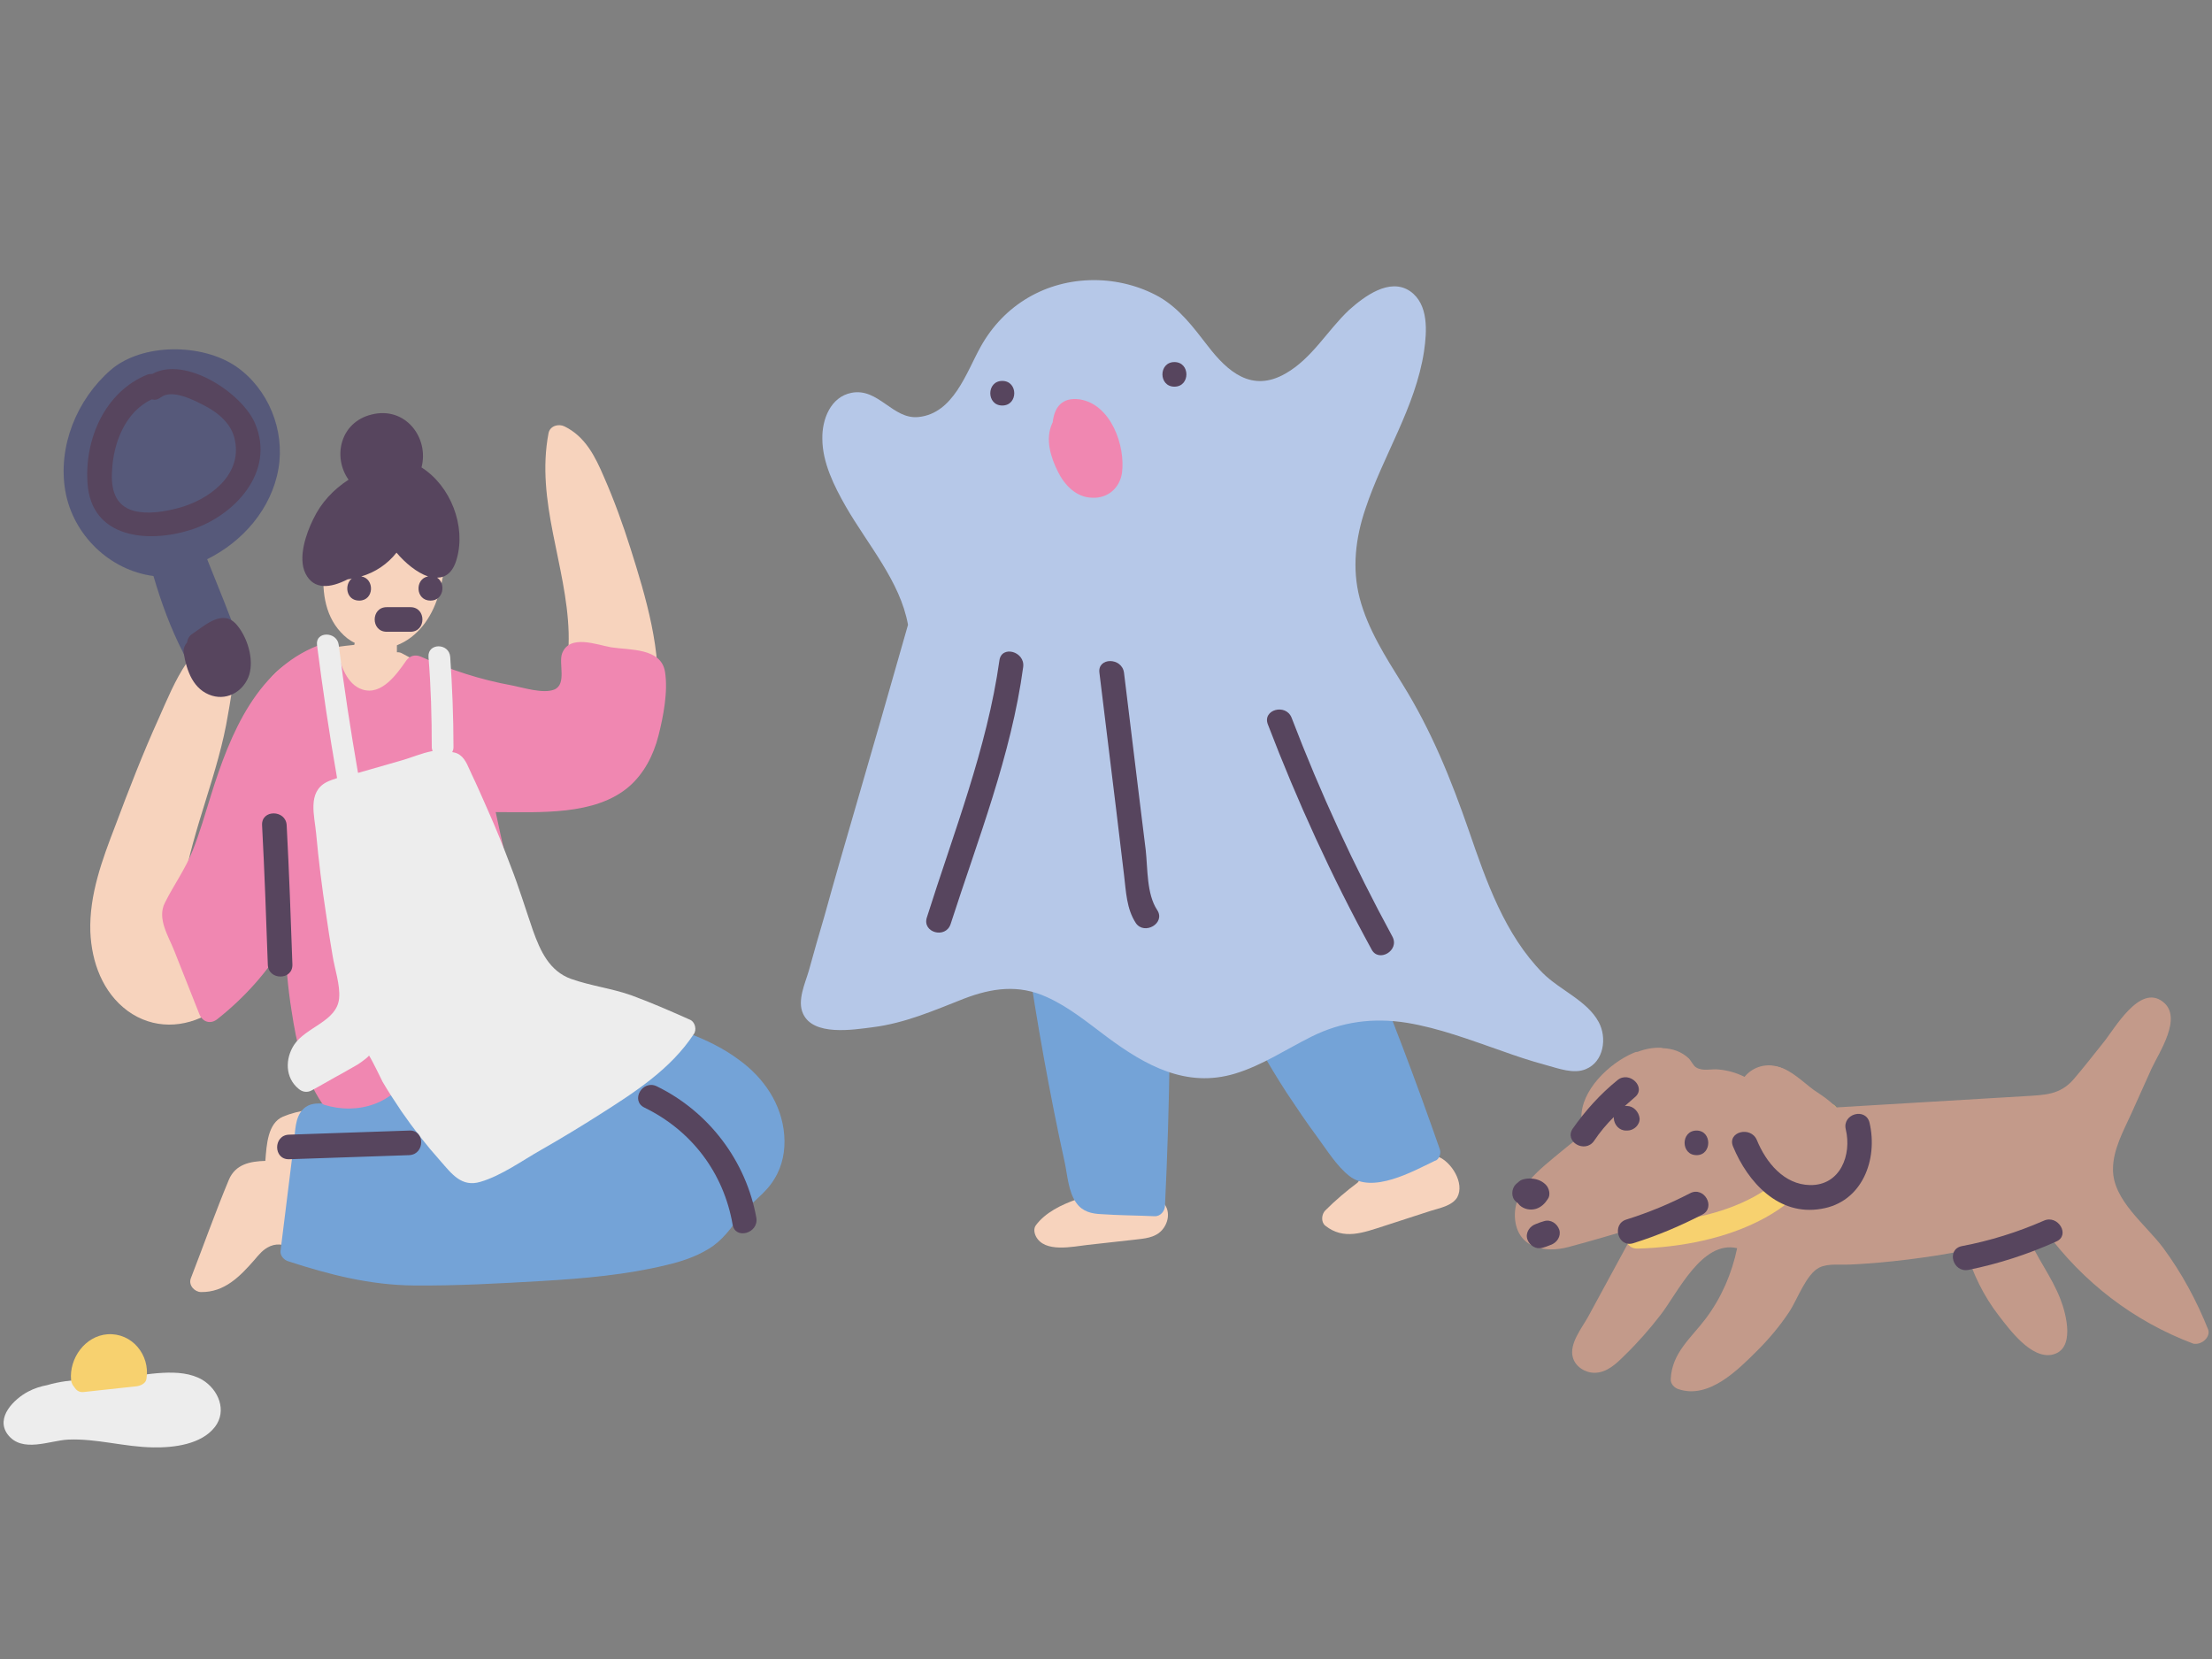 <?xml version="1.0" encoding="iso-8859-1"?>
<!-- Generator: Adobe Illustrator 23.0.6, SVG Export Plug-In . SVG Version: 6.00 Build 0)  -->
<svg version="1.1" id="Capa_1" xmlns="http://www.w3.org/2000/svg" xmlns:xlink="http://www.w3.org/1999/xlink" x="0px" y="0px"
	 viewBox="0 0 800 600" style="enable-background:new 0 0 800 600;" xml:space="preserve">
<rect x="0" y="0" width="800" height="600" fill="#808080" stroke="none"/>
<g>
	<g>
		<path style="fill:#EDEDED;" d="M73.142,499.007c-8.153-4.743-20.308-1.631-29.053-0.889c-8.597,0.741-18.529,0.296-26.978,2.816
			c-2.372,0.445-4.743,1.186-6.967,2.372c-5.04,2.668-11.858,9.339-7.412,15.416c5.188,6.967,15.268,2.223,21.938,1.927
			c10.228-0.445,20.308,2.668,30.684,2.816c7.412,0.148,17.491-1.038,22.383-7.412C82.184,510.272,79.071,502.564,73.142,499.007z"
			/>
		<path style="fill:#F7D16F;" d="M38.9,482.553c-8.153,0.593-13.934,8.746-13.193,16.602c0.148,1.038,0.593,1.927,1.186,2.52
			c0.593,1.038,1.631,1.927,3.261,1.779c6.374-0.741,12.748-1.334,19.122-2.075c1.482-0.148,3.558-1.038,3.706-2.816
			C54.316,490.113,47.794,481.96,38.9,482.553z"/>
	</g>
	<g>
		<path style="fill:#F7D3BD;" d="M419.854,434.23c-2.816-2.075-6.967-1.631-10.228-1.779c-5.633-0.148-11.266-0.445-16.898-0.593
			c-1.631,0-2.816,0.741-3.409,1.927c-5.485,1.927-11.266,4.743-14.675,9.339c-0.889,1.186-0.593,2.816,0,4.002
			c3.113,6.077,13.341,3.706,18.677,3.113c5.336-0.593,10.673-1.186,16.009-1.779c3.261-0.445,6.967-0.445,9.783-2.52
			C422.818,443.124,423.856,437.194,419.854,434.23z"/>
		<path style="fill:#F7D3BD;" d="M520.206,418.369c-3.706-1.482-7.263,0.148-10.673,1.482c-4.595,1.779-9.339,3.409-13.934,5.188
			c-0.593,0-1.334,0.148-2.075,0.741c0,0-0.148,0-0.148,0.148c-0.148,0-0.148,0-0.296,0.148c-0.889,0.296-1.631,0.889-2.075,1.631
			c-4.15,3.113-8.004,6.374-11.71,10.08c-1.334,1.334-1.631,4.15,0,5.485c6.67,5.336,13.785,2.52,21.197,0.148
			c5.633-1.779,11.266-3.706,16.898-5.485c3.261-1.038,7.708-1.779,9.635-4.892C529.841,427.856,524.801,420.148,520.206,418.369z"
			/>
		<path style="fill:#74A3D7;" d="M520.799,415.849c-8.746-25.051-18.084-49.954-28.46-74.412
			c-4.595-10.969-9.339-21.938-14.23-32.907c-3.854-8.597-7.263-19.863-17.343-22.976c-11.266-3.409-25.347-2.816-37.058-2.075
			c-11.562,0.593-23.272,2.372-34.538,5.336c-9.19,2.372-19.122,5.485-21.049,16.009c-1.038,5.781-0.445,12.155,1.038,18.232
			c-0.445,0.593-0.593,1.334-0.445,2.223c3.261,25.644,7.412,51.14,12.451,76.487c1.186,6.077,2.52,12.303,3.854,18.381
			c1.038,4.743,1.334,10.969,4.299,14.971c2.223,3.113,5.485,3.854,9.042,4.002c6.374,0.445,12.748,0.445,19.122,0.741
			c2.223,0.148,3.854-1.927,3.854-3.854c1.779-36.761,2.223-73.671,1.482-110.432c3.113,0,6.077,0.148,9.19,0.593
			c8.301,24.31,19.418,47.582,33.352,69.076c3.558,5.336,7.115,10.673,10.969,15.861c3.409,4.595,7.115,10.673,11.71,14.23
			c8.301,6.522,22.828-1.631,30.832-5.485C520.354,419.555,521.244,417.332,520.799,415.849z"/>
		<path style="fill:#B6C8E8;" d="M578.164,369.601c-4.15-7.708-14.082-11.562-20.159-17.639
			c-13.785-13.934-20.456-33.204-26.682-51.288c-6.522-18.825-13.637-36.465-24.162-53.363c-6.077-9.783-12.451-19.715-15.416-30.98
			c-2.816-10.821-1.482-21.79,2.075-32.314c6.374-19.27,18.084-36.613,21.197-56.921c1.038-7.115,1.779-17.047-5.04-21.79
			c-7.412-5.04-16.602,1.927-22.086,6.819c-7.856,7.412-13.341,17.491-22.976,22.976c-12.155,6.967-20.901-0.593-28.164-10.08
			c-5.188-6.67-10.08-13.341-17.491-17.639c-7.115-4.002-15.416-6.077-23.569-6.077c-17.343,0-32.611,8.894-41.06,24.162
			c-5.188,9.339-9.783,24.013-22.383,25.347c-9.339,1.038-14.527-10.673-24.31-8.746c-7.56,1.482-10.673,9.635-10.524,16.602
			c0,8.597,4.299,17.195,8.449,24.458c8.004,13.934,19.715,27.126,22.531,42.839c-6.374,22.383-12.748,44.618-19.27,67
			c-3.706,12.748-7.412,25.496-10.969,38.392c-1.927,6.522-3.854,13.193-5.633,19.715c-1.334,4.595-4.299,10.821-2.075,15.564
			c3.706,8.153,18.084,5.781,25.051,4.892c11.858-1.482,22.235-6.077,33.204-10.376c10.08-3.854,19.715-5.188,29.794-0.593
			c8.004,3.558,14.971,9.339,21.938,14.527c13.785,10.228,28.609,18.529,46.248,13.193c9.783-2.965,18.381-8.746,27.571-13.341
			c10.969-5.485,22.383-6.967,34.538-5.04c11.71,1.927,22.976,6.226,34.093,10.08c5.336,1.927,10.673,3.706,16.157,5.188
			c4.447,1.186,10.08,3.409,14.527,1.482C580.091,383.98,581.277,375.234,578.164,369.601z"/>
		<path style="fill:#F087B1;" d="M390.504,144.438c-6.522-0.889-9.19,2.965-9.783,8.301c0,0.148-0.148,0.148-0.148,0.296
			c-2.668,5.781-0.593,12.303,2.075,17.639c2.372,4.743,6.522,9.19,12.303,9.339c5.633,0.296,9.931-3.409,10.821-8.894
			C407.106,161.189,401.77,146.217,390.504,144.438z"/>
		<path style="fill:#57455E;" d="M362.488,137.768c-5.781,0-5.781,8.894,0,8.894S368.269,137.768,362.488,137.768z"/>
		<path style="fill:#57455E;" d="M424.745,130.949c-5.781,0-5.781,8.894,0,8.894C430.526,139.843,430.526,130.949,424.745,130.949z"
			/>
		<path style="fill:#57455E;" d="M503.604,338.769c-13.934-25.644-26.089-52.029-36.465-79.155
			c-2.075-5.336-10.673-2.965-8.597,2.372c10.673,27.867,23.124,55.142,37.502,81.379
			C498.564,348.256,506.272,343.809,503.604,338.769z"/>
		<path style="fill:#57455E;" d="M418.52,329.134c-3.854-5.781-3.409-14.971-4.15-21.642c-0.889-6.819-1.631-13.637-2.52-20.456
			c-1.779-14.527-3.558-29.202-5.336-43.728c-0.741-5.633-9.635-5.633-8.894,0c2.075,16.602,4.002,33.055,6.077,49.657
			c0.889,7.856,1.927,15.564,2.816,23.42c0.741,6.077,0.889,12.303,4.299,17.491C413.925,338.324,421.633,333.878,418.52,329.134z"
			/>
		<path style="fill:#57455E;" d="M361.451,238.862c-4.447,31.721-16.602,62.405-26.237,92.941c-1.779,5.485,6.819,7.856,8.597,2.372
			c9.783-30.387,21.938-61.071,26.237-92.941C370.789,235.6,362.192,233.229,361.451,238.862z"/>
	</g>
	<g>
		<path style="fill:#F7D3BD;" d="M278.59,404.88c-3.854-17.936-23.272-24.013-37.947-30.684
			c-9.931-4.447-20.011-8.894-30.091-13.044c-4.892-2.075-9.931-4.15-14.971-6.226c-2.372-1.038-5.188-1.631-6.67-3.854
			c-1.186-1.631-1.779-4.892-2.223-6.819c-5.485-20.011-10.969-40.022-16.602-60.034c13.489,3.558,27.719,5.781,41.208,1.186
			c14.378-4.743,24.458-16.009,26.237-31.277c2.075-18.232-4.002-38.392-9.487-55.735c-2.816-8.894-5.929-17.491-9.635-25.94
			c-3.113-7.263-6.67-14.527-14.23-18.232c-2.075-1.038-5.188-0.296-5.781,2.372c-4.743,24.755,6.522,47.73,7.263,72.188
			c0.148,6.077-0.296,12.451-2.372,18.232c-3.113,8.449-11.562,6.077-18.677,4.447c-13.785-3.113-26.83-8.301-39.133-15.12
			c-0.741-0.445-1.334-0.445-1.927-0.445v-2.075c0-0.148,0-0.296,0-0.445c7.56-2.965,12.451-9.931,14.823-17.491
			c2.816-9.042,4.299-22.086,1.186-31.128c-2.372-7.115-8.746-12.303-16.009-13.193c-4.595-0.593-9.042,0.741-12.007,3.706
			c-8.004,6.67-13.341,21.345-14.23,28.905c-1.038,8.449-0.148,17.936,5.929,24.458c1.482,1.631,3.113,2.965,5.04,3.854
			c0,0.296-0.148,0.593-0.148,0.741c-8.746,0.889-17.936,2.223-25.199,7.412c-8.597,6.077-11.858,15.861-14.675,25.496
			c-5.781,18.825-12.6,37.206-21.938,54.401c3.409-21.049,12.748-41.06,16.157-62.257c1.038-6.226,5.336-24.755-5.633-24.755
			c-3.854,0-7.263,3.261-9.339,6.226c-4.15,6.077-7.115,13.341-10.08,20.011c-5.781,12.748-10.821,25.792-15.712,38.836
			c-4.743,12.303-9.487,25.051-9.042,38.392c0.445,10.969,4.447,21.938,13.489,28.609c9.19,6.67,20.456,6.374,30.091,0.593
			c10.376-6.226,17.047-16.75,21.938-27.571c2.816-6.226,5.188-12.6,7.56-18.974c-0.741,23.865-0.889,48.175,9.487,70.113
			c1.779,3.854,4.002,7.412,6.374,10.821c-6.522,0.148-13.637,0.889-19.27,3.261c-5.485,2.372-5.929,10.08-6.374,16.009
			c-5.485,0.148-10.821,1.186-13.193,6.819c-4.892,11.71-9.19,23.865-13.785,35.724c-0.889,2.52,1.482,4.892,3.706,4.892
			c8.449,0.148,14.082-5.633,19.27-11.562c1.779-2.075,3.113-3.854,5.781-5.04c3.261-1.334,5.485-0.148,8.894,0.741
			c5.485,1.334,10.969,2.075,16.454,2.816c24.013,2.965,48.62,3.409,72.633,4.002c20.456,0.593,45.359,1.927,62.553-11.414
			c5.04-4.002,8.301-8.894,9.635-13.934c3.113-1.334,5.781-4.447,7.412-7.412C279.034,419.555,280.072,411.995,278.59,404.88z"/>
		<path style="fill:#57455E;" d="M152.445,169.045c2.816-10.673-5.781-22.235-18.084-19.122
			c-11.414,2.816-14.082,15.416-8.301,23.569c-5.485,3.558-9.931,8.301-12.748,14.23c-2.668,5.336-5.633,14.082-2.816,19.715
			c2.965,5.929,8.894,5.336,15.268,2.075c0.445,0,1.038-0.148,1.482-0.296c-2.816,2.223-2.075,8.004,2.668,8.004
			c5.485,0,5.633-8.004,0.741-8.746c5.04-1.482,9.487-4.447,12.748-8.597c3.113,3.706,7.412,7.263,11.414,8.597
			c-4.892,0.889-4.595,8.746,0.889,8.746c4.743,0,5.633-6.226,2.372-8.301c3.113,0,5.781-1.927,7.115-6.819
			C168.602,190.242,162.97,175.715,152.445,169.045z"/>
		<path style="fill:#56597A;" d="M100.713,169.489c2.372-13.785-3.558-28.757-15.268-36.909
			c-12.303-8.449-33.945-8.597-45.359,1.186c-12.303,10.673-19.27,27.719-16.454,43.876c2.816,15.861,16.009,28.609,31.87,30.684
			c2.816,9.635,6.226,18.974,10.821,27.867c3.113,6.226,7.412,16.157,16.305,14.23c8.153-1.779,6.522-10.969,4.447-16.898
			c-3.706-10.524-8.004-20.901-12.155-31.277C87.817,195.875,98.193,184.016,100.713,169.489z"/>
		<path style="fill:#74A3D7;" d="M283.63,410.513c-0.889-11.266-7.412-20.752-16.454-27.274
			c-11.117-8.301-24.606-11.71-37.502-16.305c-6.819-2.372-13.193-5.336-19.418-9.042c-5.188-2.965-10.673-6.077-16.75-6.522
			c-6.67-0.445-12.748,2.816-18.677,5.633c-8.153,3.706-16.157,7.263-24.31,10.969c-11.562,5.188-24.013,10.969-29.943,22.679
			c-2.668-0.593-5.781,1.482-4.595,4.595c0.445,1.334,0.889,2.52,1.334,3.854c-2.668,0-5.336-0.296-7.708,2.075
			c-2.965,2.965-2.816,8.004-3.261,11.858c-1.631,13.193-3.261,26.237-4.892,39.429c-0.148,1.779,1.334,3.261,2.816,3.706
			c14.971,4.892,29.646,8.597,45.359,8.746c15.564,0.148,31.128-0.741,46.544-1.631c14.971-0.889,30.387-2.223,44.914-5.781
			c5.188-1.186,10.524-2.965,15.12-5.781c5.188-3.113,8.004-7.412,11.71-12.155c3.706-4.743,9.042-7.856,12.155-13.193
			C283.037,421.63,284.074,415.997,283.63,410.513z"/>
		<path style="fill:#F087B1;" d="M240.494,242.864c-1.482-8.597-12.748-7.708-19.418-8.746c-5.188-0.889-15.12-4.892-17.788,2.223
			c-1.334,3.558,1.779,11.117-2.816,13.044c-4.002,1.631-11.414-0.741-15.268-1.482c-11.414-2.075-22.383-5.633-32.907-10.376
			c-2.075-0.889-4.002-0.445-5.336,1.334c-3.409,4.892-8.894,12.748-15.861,10.524c-5.633-1.779-8.004-8.894-9.042-14.082
			c-0.445-1.927-2.965-3.409-4.743-2.668c-24.162,8.004-34.093,32.759-41.06,55.142c-2.075,6.67-4.002,13.341-6.522,19.715
			c-2.668,6.819-6.819,12.451-10.08,18.974c-2.965,5.781,1.334,12.155,3.409,17.491c2.965,7.56,6.077,15.268,9.042,22.828
			c1.186,2.965,4.15,3.706,6.522,1.779c9.931-7.856,18.232-17.195,24.606-27.867c0.148,8.301,0.889,16.602,2.223,24.903
			c1.779,11.71,4.299,23.42,10.969,33.352c0.148,0.296,0.445,0.445,0.741,0.593l0,0c12.303,3.854,25.792-0.445,31.277-12.155
			c2.075-4.595,4.595-5.633,6.522-5.188c13.193-7.263,26.682-13.934,40.467-20.308c1.482-0.593,2.372-2.965,1.779-4.447
			c-8.301-20.604-13.341-42.098-17.936-63.739c16.009,0,35.872,1.334,48.175-9.19c5.485-4.743,8.894-11.414,10.673-18.381
			C239.902,259.169,241.68,249.979,240.494,242.864z"/>
		<path style="fill:#EDEDED;" d="M249.685,368.86c-6.967-3.113-14.082-6.226-21.345-8.894c-7.115-2.52-14.675-3.409-21.79-5.929
			c-7.856-2.816-11.117-10.08-13.785-17.491c-2.668-7.708-5.04-15.564-8.004-23.124c-2.668-7.115-5.485-14.082-8.597-21.049
			c-1.779-4.002-3.558-8.153-5.485-12.155c-1.186-2.372-2.075-5.485-4.299-7.115c-0.741-0.593-1.631-0.889-2.52-1.038
			c-0.148,0-0.148,0-0.296-0.148c0.296-0.445,0.445-1.038,0.445-1.779c0-10.821-0.445-21.79-1.186-32.611
			c-0.445-5.04-8.153-5.04-7.856,0c0.889,10.821,1.186,21.642,1.186,32.611c0,0.593,0.148,1.038,0.296,1.482
			c-4.002,0.741-8.004,2.52-11.266,3.409l-14.971,4.299c-0.296,0.148-0.593,0.148-0.741,0.148
			c-2.668-15.416-5.04-30.684-6.967-46.248c-0.593-4.892-8.449-5.04-7.856,0c2.075,16.157,4.447,32.166,7.263,48.175
			c-1.334,0.445-2.668,0.889-3.854,1.482c-6.967,3.706-4.299,12.155-3.706,18.677c0.889,9.635,2.075,19.27,3.558,28.905
			c0.741,5.04,1.482,10.08,2.372,15.12c0.741,4.743,2.816,10.673,2.372,15.416c-0.741,8.449-12.007,10.376-16.305,16.898
			c-3.261,5.04-3.261,11.858,1.631,15.861c1.334,1.186,3.113,1.482,4.743,0.593c3.854-2.075,7.56-4.299,11.414-6.374
			c1.779-1.038,3.409-1.927,5.188-2.965c-0.445,0.296,3.261-2.075,4.15-3.261c1.334,2.075,4.447,8.597,4.892,9.487
			c2.075,3.558,4.447,7.115,6.819,10.673c4.299,6.226,9.042,12.303,14.082,17.936c4.15,4.743,7.708,9.635,14.527,7.56
			c7.56-2.223,15.12-7.708,21.938-11.562c7.263-4.15,14.378-8.449,21.345-12.896c12.6-8.004,25.496-16.305,33.797-28.905
			C252.056,372.566,251.464,369.749,249.685,368.86z"/>
		<path style="fill:#57455E;" d="M148.443,219.592h-8.597c-5.781,0-5.781,8.894,0,8.894h8.597
			C154.224,228.485,154.224,219.592,148.443,219.592z"/>
		<path style="fill:#57455E;" d="M147.998,408.882c-14.527,0.445-29.053,1.038-43.432,1.482c-5.781,0.148-5.781,9.042,0,8.894
			c14.527-0.445,29.053-1.038,43.432-1.482C153.779,417.48,153.779,408.586,147.998,408.882z"/>
		<path style="fill:#57455E;" d="M273.55,440.456c-3.706-20.604-17.195-38.392-36.02-47.582c-5.188-2.52-9.635,5.188-4.447,7.708
			c17.047,8.301,28.609,23.569,31.87,42.246C265.842,448.46,274.439,446.088,273.55,440.456z"/>
		<path style="fill:#57455E;" d="M103.677,298.45c-0.296-5.633-9.19-5.781-8.894,0c0.889,16.75,1.482,33.648,2.075,50.398
			c0.148,5.781,9.042,5.781,8.894,0C105.16,331.951,104.567,315.2,103.677,298.45z"/>
		<path style="fill:#57455E;" d="M92.264,153.184c-4.595-10.969-25.199-24.606-37.206-17.936c-0.593,0-1.186,0-1.927,0.296
			c-15.12,6.226-22.531,23.124-21.493,38.985c1.186,20.159,21.79,22.086,37.502,17.047S99.675,170.675,92.264,153.184z
			 M64.544,183.72c-5.04,1.334-10.969,2.372-16.157,1.038c-6.967-1.927-8.301-8.153-7.856-14.527
			c0.445-9.931,4.743-21.345,14.378-25.792c1.038,0.296,2.075,0.148,3.261-0.741c4.15-3.113,12.007,1.038,16.009,3.113
			c5.04,2.668,9.783,6.67,10.821,12.6C87.52,172.158,75.217,180.903,64.544,183.72z"/>
		<path style="fill:#57455E;" d="M85.741,226.114c-5.04-6.077-11.266-0.148-16.157,3.113c-1.186,0.741-1.779,1.927-1.927,3.113
			c-0.889,1.038-1.482,2.372-1.186,4.002c1.038,6.226,3.409,13.193,10.228,15.268c5.929,1.779,11.71-1.927,13.489-7.708
			C91.819,238.12,89.447,230.561,85.741,226.114z"/>
	</g>
	<g>
		<path style="fill:#C39A8A;" d="M798.584,480.774c-4.15-10.376-9.487-20.308-16.157-29.35
			c-6.226-8.449-18.381-17.343-18.232-28.609c0-7.115,3.854-13.934,6.67-20.159c2.372-5.336,4.892-10.821,7.263-16.157
			c2.668-5.781,11.414-18.529,4.15-24.162c-8.449-6.67-17.491,9.783-21.642,14.823c-3.558,4.447-7.115,9.042-10.821,13.341
			c-4.892,5.485-10.228,5.485-17.195,5.929c-25.644,1.482-51.436,3.113-77.08,4.595v-0.148c-1.779-6.522-6.226-13.637-13.193-15.268
			c-4.447-1.038-8.746,0.593-11.414,3.854c-2.965-1.482-6.077-2.372-9.339-2.668c-2.668-0.296-5.781,0.741-8.153-0.741
			c-1.038-0.593-1.779-2.372-2.668-3.261c-2.668-2.52-5.929-3.558-9.339-3.706c-0.148,0-0.445-0.148-0.593-0.148
			c-2.965-0.148-5.929,0.445-8.597,1.482c-0.593,0-1.038,0.148-1.63,0.445c-8.597,3.706-18.974,13.489-18.677,23.569
			c-0.593,2.223-1.038,4.447-1.334,6.967c0,0.148,0,0.148,0,0.296c-2.075,1.631-4.002,3.113-5.929,4.743
			c-7.263,6.077-17.639,13.489-16.75,24.31c0.889,10.524,10.673,12.6,19.418,10.228c8.301-2.223,16.454-4.595,24.606-7.115
			c-5.929,10.821-11.71,21.642-17.64,32.463c-2.223,4.002-6.819,9.635-5.485,14.527c0.889,3.409,4.447,5.633,7.856,5.633
			c4.447,0,7.856-3.261,10.821-6.226c4.743-4.595,9.042-9.487,13.044-14.675c6.226-8.004,14.971-27.126,27.719-24.162
			c-1.927,9.19-5.633,17.788-11.266,25.348c-5.336,7.115-12.303,12.451-12.748,21.938c-0.148,1.779,1.334,3.261,2.816,3.706
			c10.969,3.706,21.493-6.967,28.609-14.082c4.15-4.15,8.005-8.746,11.266-13.637c3.113-4.595,6.226-13.934,11.117-16.305
			c3.113-1.482,7.412-0.889,10.821-1.038c3.706-0.148,7.263-0.445,10.969-0.741c6.819-0.593,13.637-1.482,20.456-2.52
			c3.558-0.593,7.115-1.186,10.673-1.927c2.52,8.449,6.374,16.454,11.858,23.569c4.002,5.188,11.71,15.712,19.27,14.23
			c8.597-1.779,5.188-14.675,3.113-20.011c-3.113-8.153-8.597-14.971-11.858-22.976c2.075-0.593,4.299-1.186,6.374-1.779
			c13.637,18.529,31.87,32.611,53.511,40.763C796.36,486.555,799.621,483.442,798.584,480.774z"/>
		<path style="fill:#F7D16F;" d="M655.689,403.101c-3.854,30.387-37.947,38.836-63.443,39.578c-5.781,0.148-5.781,9.042,0,8.894
			c31.128-0.889,67.89-12.748,72.337-48.471C665.324,397.469,656.43,397.469,655.689,403.101z"/>
		<path style="fill:#C39A8A;" d="M666.51,403.843c-2.372-4.299-6.522-6.967-10.524-9.635c-3.854-2.816-8.301-7.412-13.193-8.449
			c-0.593-0.148-1.038-0.148-1.482-0.148c-0.445,0-0.741-0.148-1.186-0.148c-9.19,0.593-13.044,8.004-11.266,16.454
			c1.779,9.042,6.374,21.79,13.044,28.46c6.819,6.67,15.861,3.558,21.493-2.965C669.03,421.037,670.809,411.402,666.51,403.843z
			 M649.315,400.137c-1.186,0.889-1.927,2.52-1.631,4.447c0.297,1.779,0.445,3.558,0.445,5.485c-0.297,0-0.593,0.148-0.889,0.148
			c-0.297,0.148-0.445,0.148-0.741,0.296c-0.148-0.445-0.297-0.741-0.445-1.038c-1.927-3.558-4.743-7.708-4.15-12.007
			c0.297-2.372-0.593-1.631,1.334-1.779c1.186-0.148,4.447,3.113,5.336,3.854C648.722,399.84,649.019,399.989,649.315,400.137z"/>
		<path style="fill:#57455E;" d="M559.043,428.449c-1.631-1.631-3.706-2.223-5.929-2.223c-0.889,0-1.779,0.148-2.668,0.445
			c-0.445,0.148-0.889,0.445-1.186,0.741c-0.297,0.296-0.741,0.593-1.038,0.889c-1.631,1.631-1.779,4.743,0,6.226
			c0.148,0.148,0.445,0.445,0.741,0.593c0.148,0.296,0.445,0.445,0.593,0.741c1.631,1.482,3.854,1.927,5.929,1.334
			c1.927-0.593,3.261-1.927,4.299-3.558C560.821,432.303,560.377,429.783,559.043,428.449z"/>
		<path style="fill:#57455E;" d="M563.934,444.754c-0.741-2.223-3.113-3.854-5.485-3.113c-1.038,0.296-1.927,0.593-2.965,1.038
			c-2.223,0.741-3.854,3.113-3.113,5.485c0.741,2.223,3.113,3.854,5.485,3.113c1.038-0.296,1.927-0.593,2.965-1.038
			C563.045,449.498,564.675,447.126,563.934,444.754z"/>
		<path style="fill:#57455E;" d="M588.392,399.989h-0.445c-0.148,0-0.148,0-0.297,0c1.186-1.038,2.372-2.075,3.558-3.113
			c4.447-3.558-1.927-9.783-6.226-6.226c-6.226,5.04-11.562,10.969-16.157,17.491c-3.261,4.743,4.447,9.19,7.708,4.447
			c2.075-3.113,4.447-5.929,7.115-8.597c0,0.148,0,0.296,0,0.445c0.148,2.372,1.927,4.447,4.447,4.447h0.445
			c2.372,0,4.595-2.075,4.447-4.447C592.691,402.064,590.764,399.989,588.392,399.989z"/>
		<path style="fill:#57455E;" d="M613.592,408.882c-5.781,0-5.781,8.894,0,8.894C619.224,417.776,619.224,408.882,613.592,408.882z"
			/>
		<path style="fill:#57455E;" d="M611.22,431.562c-7.411,3.854-14.971,6.967-22.976,9.487c-5.485,1.631-3.113,10.228,2.372,8.597
			c8.597-2.668,17.047-6.226,25.051-10.376C620.707,436.602,616.26,428.894,611.22,431.562z"/>
		<path style="fill:#57455E;" d="M739.143,441.493c-9.487,4.15-19.418,7.263-29.646,9.19c-5.633,1.186-3.261,9.635,2.372,8.597
			c10.969-2.223,21.493-5.633,31.721-10.228C748.926,446.829,744.331,439.121,739.143,441.493z"/>
		<path style="fill:#57455E;" d="M676.145,406.066c-1.334-5.633-9.931-3.261-8.597,2.372c2.223,9.19-1.927,20.308-12.896,20.159
			c-9.487-0.148-16.009-8.301-19.27-16.305c-2.223-5.188-10.821-2.965-8.597,2.372c5.336,12.896,16.454,25.199,31.87,22.531
			C673.477,434.823,679.258,419.407,676.145,406.066z"/>
	</g>
</g>
</svg>
